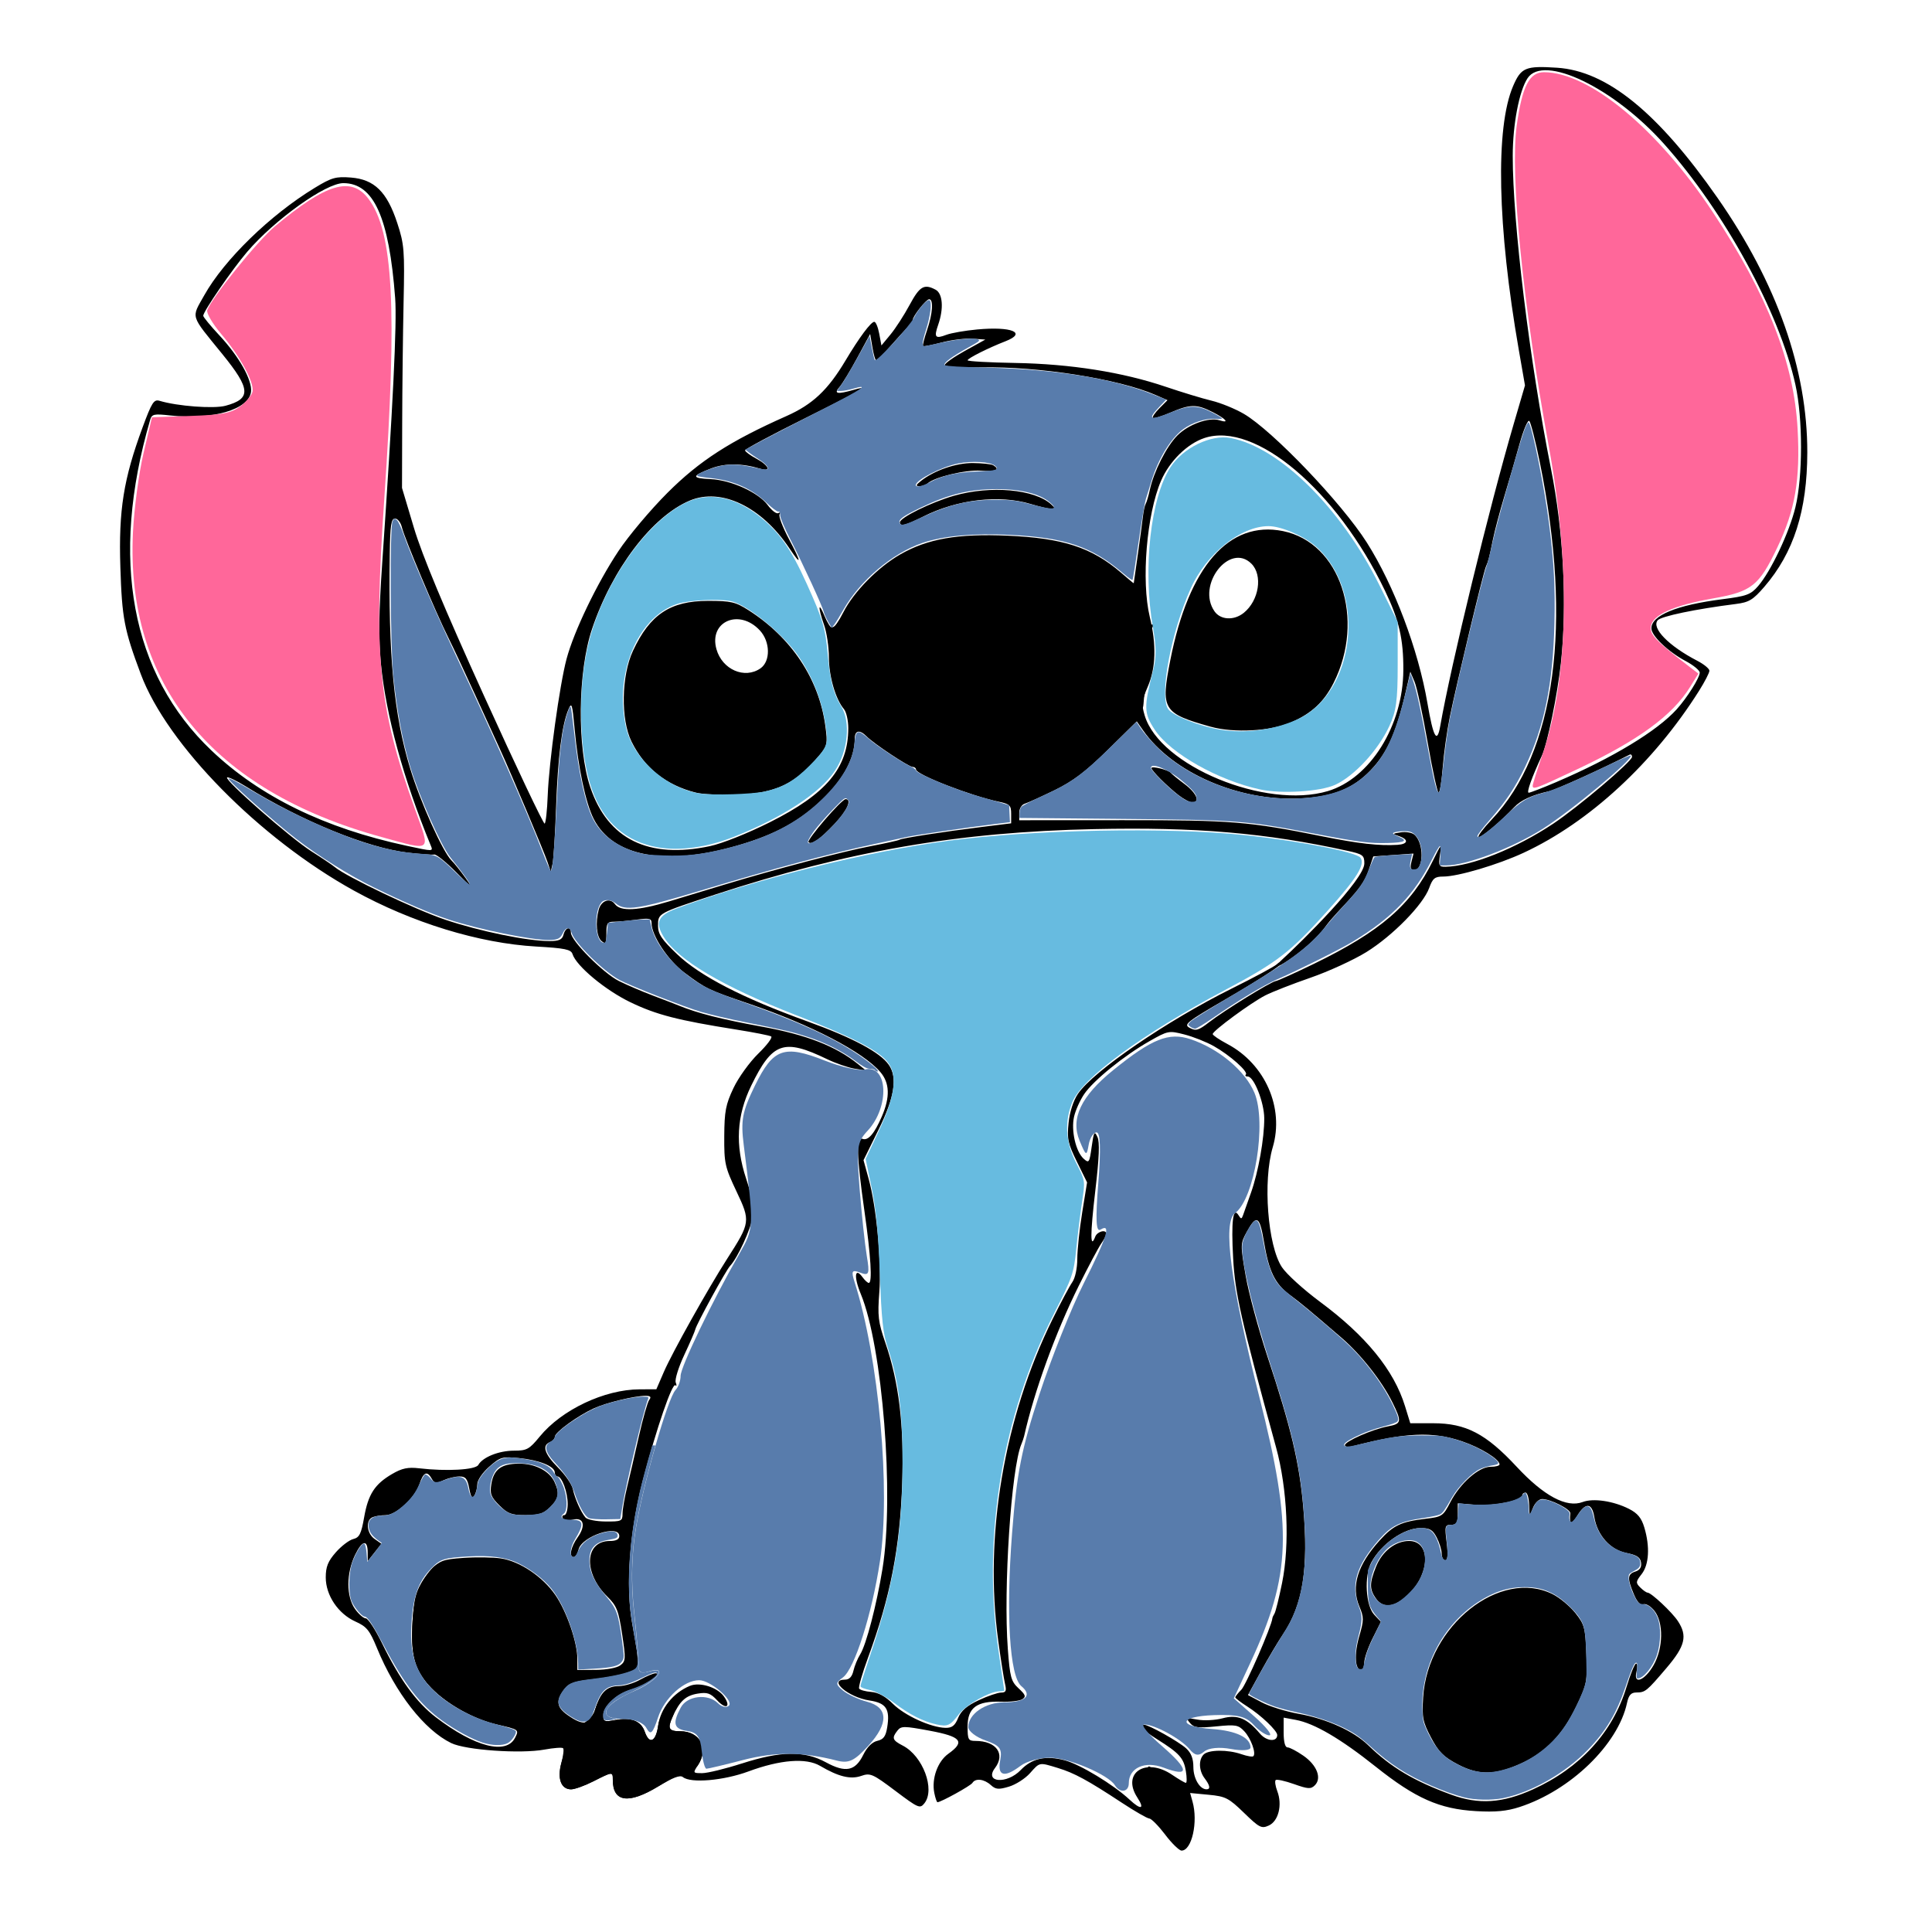 <?xml version="1.0" encoding="UTF-8" standalone="no"?>
<!-- Created with Inkscape (http://www.inkscape.org/) -->

<svg
   version="1.1"
   id="svg1"
   width="60mm"
   height="60mm"
   viewBox="0 0 226.772 226.772"
   sodipodi:docname="1stitch-sentado.svg"
   inkscape:version="1.3.2 (1:1.3.2+202311252150+091e20ef0f)"
   xmlns:inkscape="http://www.inkscape.org/namespaces/inkscape"
   xmlns:sodipodi="http://sodipodi.sourceforge.net/DTD/sodipodi-0.dtd"
   xmlns="http://www.w3.org/2000/svg"
   xmlns:svg="http://www.w3.org/2000/svg"
   xmlns:inkstitch="http://inkstitch.org/namespace">
  <defs
     id="defs1" />
  <sodipodi:namedview
     id="namedview1"
     pagecolor="#ffffff"
     bordercolor="#666666"
     borderopacity="1.0"
     inkscape:showpageshadow="2"
     inkscape:pageopacity="0.0"
     inkscape:pagecheckerboard="0"
     inkscape:deskcolor="#d1d1d1"
     inkscape:zoom="2.4285714"
     inkscape:cx="141.02941"
     inkscape:cy="116.52941"
     inkscape:window-width="1848"
     inkscape:window-height="1016"
     inkscape:window-x="72"
     inkscape:window-y="27"
     inkscape:window-maximized="1"
     inkscape:current-layer="g1"
     inkscape:document-units="mm" />
  <g
     inkscape:groupmode="layer"
     inkscape:label="Image"
     id="g1">
    <path
       d="m 60.476,202.847 c -1.227,-0.436 -0.192,-0.026 -1.261,-0.275 -3.747,-0.873 -7.615,-3.063 -9.294,-5.262 -1.307,-1.711 -1.672,-3.277 -1.52,-6.507 0.149,-3.158 0.389,-4.072 1.481,-5.658 1.336,-1.939 1.898,-2.144 5.866,-2.144 3.27,-1.2e-4 3.462,0.026 4.864,0.712 2.266,1.105 4.47,3.46 5.447,5.821 0.798,1.928 1.472,4.574 1.48,5.809 l 0.004,0.669 c 0,0 -0.974,1.002 -1.795,2.465 z"
       style="fill:#000000;fill-opacity:1;stroke-width:0.991;stroke-linejoin:bevel;stroke-miterlimit:0"
       id="path1-8" />
    <path
       d="m 81.716,207.554 c -0.327,-0.267 -2.742,1.09 -4.46,2.131 -3.487,2.115 -5.326,1.849 -5.326,-0.77 0,-0.98 -0.015,-0.979 -2.271,0.164 -1.027,0.521 -2.208,0.946 -2.624,0.946 -1.176,0 -1.642,-1.243 -1.151,-3.068 0.23,-0.853 0.917,-2.967 0.804,-3.08 m 0.155,0.215 c -0.242,-1.268 2.455,-1.597 3.004,-3.418 0.611,-2.026 0.949,-0.408 0.949,0.704 0,0.686 0.16,0.752 1.302,0.538 1.983,-0.372 3.134,0.066 3.586,1.365 0.536,1.539 1.309,1.17 1.571,-0.749 0.27,-1.982 2.531,-2.87 1.694,-1.028 -0.628,1.382 -0.462,1.707 0.87,1.707 2.357,0 3.407,1.994 2.1,3.988 -0.602,0.919 -3.308,0.405 -2.209,0.405"
       style="fill:#000000;stroke:none;stroke-width:0.394"
       id="path1-2" />
    <path
       d="m 134.989,73.312 c 0.537,2.501 0.37,5.207 -0.464,7.525 -0.397,1.102 -0.188,2.024 -0.466,2.432 -0.399,0.585 0.038,-0.008 -0.602,1.254 l -3.007,2.872 c -3.501,3.344 -4.982,4.411 -8.196,5.902 l -3.931,1.028 c -0.201,-0.107 -1.395,-0.477 -2.653,-0.823 -2.948,-0.811 -7.088,-2.43 -7.721,-3.02 -0.271,-0.253 -0.866,-0.651 -1.322,-0.885 -1.128,-0.58 -3.572,-2.231 -4.545,-3.071 -1.137,-0.981 -0.868,-1.281 -1.04,-1.746 m 0.309,0.653 c -1.366,-1.504 -1.746,-1.306 -2.461,-2.681 -1.02,-1.96 -1.212,-2.681 -1.477,-5.549 -0.124,-1.337 -0.299,-2.815 -0.389,-3.283 -0.136,-0.703 -0.108,-0.798 0.16,-0.547 0.575,0.539 0.82,0.338 2.021,-1.667 1.417,-2.364 4.096,-5.09 6.256,-6.364 2.832,-1.671 4.878,-2.168 9.492,-2.305 8.104,-0.241 12.16,0.769 16.256,4.048 1,0.801 1.85,1.425 1.888,1.387 0.038,-0.038 1.953,7.161 2.291,4.767"
       style="fill:#000000;fill-opacity:1;stroke-width:0.991;stroke-linejoin:bevel;stroke-miterlimit:0"
       id="path1" />
    <path
       style="fill:#000000;stroke-width:0.039;stroke-linejoin:bevel;stroke-miterlimit:0"
       d="m 104.659,209.47 c -2.437,-1.533 -2.892,-1.833 -2.882,-1.895 0.021,-0.131 0.547,-2.405 0.559,-2.416 0.006,-0.006 0.49,-0.169 1.075,-0.363 0.669,-0.222 1.083,-0.341 1.115,-0.323 0.028,0.016 0.795,0.619 1.704,1.338 l 1.652,1.309 0.237,1.668 0.237,1.668 -0.38,0.417 c -0.209,0.23 -0.39,0.417 -0.403,0.417 -0.013,-2e-5 -1.325,-0.819 -2.916,-1.821 z"
       id="path3" />
    <path
       style="fill:#000000;stroke-width:0.039;stroke-linejoin:bevel;stroke-miterlimit:0"
       d="m 110.192,209.555 -0.171,-1.106 0.625,-0.959 0.625,-0.959 1.405,-0.843 c 0.773,-0.463 1.438,-0.842 1.477,-0.842 0.164,1.4e-4 2.038,0.407 2.063,0.447 0.015,0.024 0.179,0.298 0.366,0.608 l 0.34,0.563 -1.126,0.929 -1.126,0.929 -1.933,1.048 c -1.063,0.577 -2.032,1.103 -2.153,1.169 l -0.22,0.121 z"
       id="path5" />
    <path
       style="fill:#000000;stroke-width:0.028;stroke-linejoin:bevel;stroke-miterlimit:0"
       d="m 136.989,214.681 -1.737,-1.777 -0.994,-1.986 -0.994,-1.986 0.788,-0.813 c 0.766,-0.789 0.79,-0.812 0.853,-0.781 0.144,0.071 4.196,2.818 4.302,2.916 0.009,0.009 0.204,0.94 0.432,2.068 l 0.415,2.053 -0.648,1.042 c -0.356,0.573 -0.655,1.042 -0.664,1.042 -0.009,-2e-4 -0.798,-0.8 -1.753,-1.778 z"
       id="path9" />
    <path
       style="fill:#000000;stroke-width:0.028;stroke-linejoin:bevel;stroke-miterlimit:0"
       d="m 144.847,210.973 c -1.88,-1.669 -3.435,-3.051 -3.455,-3.07 -0.031,-0.03 -0.013,-0.158 0.125,-0.893 0.089,-0.471 0.166,-0.862 0.172,-0.869 0.006,-0.006 0.739,-0.023 1.629,-0.036 l 1.618,-0.025 1.251,0.497 1.251,0.497 0.575,1.057 c 0.316,0.582 0.834,1.536 1.149,2.121 l 0.574,1.064 -0.109,0.544 c -0.06,0.299 -0.175,0.84 -0.256,1.201 l -0.146,0.656 -0.089,0.029 c -0.049,0.016 -0.265,0.081 -0.479,0.144 l -0.39,0.115 z"
       id="path10" />
    <path
       style="fill:#000000;stroke-width:0.028;stroke-linejoin:bevel;stroke-miterlimit:0"
       d="m 151.671,208.896 -1.801,-0.508 -1.033,-1.382 -1.033,-1.382 -0.082,-0.315 c -0.045,-0.173 -0.098,-0.368 -0.117,-0.434 l -0.034,-0.119 0.193,-0.056 0.193,-0.056 2.089,0.737 c 1.149,0.405 2.175,0.768 2.281,0.805 l 0.192,0.068 0.883,1.052 c 0.582,0.693 0.879,1.066 0.871,1.094 -0.007,0.023 -0.036,0.179 -0.064,0.347 -0.028,0.168 -0.055,0.308 -0.059,0.311 -0.09,0.063 -0.62,0.348 -0.643,0.346 -0.018,-0.001 -0.844,-0.231 -1.835,-0.51 z"
       id="path11" />
    <path
       style="fill:#000000;stroke:none;stroke-width:0.394"
       d="m 136.768,215.344 c -0.784,-1.029 -1.624,-1.881 -1.867,-1.893 -0.243,-0.012 -1.691,-0.844 -3.218,-1.849 -4.009,-2.639 -5.587,-3.496 -7.508,-4.081 -2.23,-0.679 -2.11,-0.701 -3.282,0.614 -0.559,0.627 -1.667,1.336 -2.463,1.574 -1.223,0.366 -1.553,0.337 -2.14,-0.194 -0.781,-0.707 -1.795,-0.821 -2.152,-0.242 -0.21,0.339 -3.695,2.264 -4.1,2.264 -0.085,0 -0.253,-0.491 -0.373,-1.091 -0.335,-1.676 0.391,-3.699 1.651,-4.596 2,-1.424 1.525,-2.011 -2.19,-2.704 -3.026,-0.564 -3.353,-0.565 -3.786,-0.015 -0.689,0.876 -0.598,1.13 0.633,1.767 2.356,1.218 3.821,5.136 2.531,6.766 -0.519,0.656 -0.705,0.576 -3.41,-1.459 -2.661,-2.003 -2.941,-2.126 -4.005,-1.755 -1.257,0.438 -2.669,0.093 -4.829,-1.179 -1.636,-0.964 -4.674,-0.729 -8.406,0.652 -2.92,1.08 -6.783,1.413 -7.7,0.663 -0.327,-0.267 -1.18,0.056 -2.898,1.098 -3.487,2.115 -5.326,1.849 -5.326,-0.77 0,-0.98 -0.015,-0.979 -2.271,0.164 -1.027,0.521 -2.208,0.946 -2.624,0.946 -1.176,0 -1.642,-1.243 -1.151,-3.068 0.23,-0.853 0.325,-1.643 0.212,-1.756 -0.113,-0.113 -1.104,-0.04 -2.202,0.162 -2.781,0.512 -9.228,0.061 -10.928,-0.764 -3.155,-1.532 -6.545,-5.87 -8.721,-11.162 -0.858,-2.085 -1.206,-2.515 -2.518,-3.102 -2.029,-0.908 -3.49,-3.078 -3.49,-5.18 0,-1.253 0.257,-1.895 1.178,-2.944 0.648,-0.738 1.569,-1.44 2.047,-1.56 0.726,-0.182 0.937,-0.604 1.28,-2.552 0.477,-2.713 1.24,-3.893 3.291,-5.089 1.158,-0.676 1.848,-0.82 3.182,-0.664 3.211,0.376 6.604,0.182 6.928,-0.395 0.512,-0.912 2.415,-1.675 4.176,-1.675 1.521,0 1.803,-0.154 3.033,-1.655 2.591,-3.161 7.606,-5.531 11.735,-5.545 l 1.954,-0.006 0.882,-2.039 c 0.979,-2.263 5.174,-9.76 7.43,-13.28 2.733,-4.264 2.752,-4.403 1.089,-7.917 -1.354,-2.861 -1.448,-3.285 -1.43,-6.469 0.017,-2.922 0.17,-3.726 1.08,-5.648 0.583,-1.232 1.895,-3.053 2.914,-4.046 1.02,-0.993 1.701,-1.9 1.514,-2.016 -0.187,-0.115 -2.019,-0.476 -4.071,-0.802 -6.885,-1.093 -9.393,-1.739 -12.438,-3.204 -2.956,-1.422 -6.364,-4.255 -6.811,-5.662 -0.173,-0.544 -0.882,-0.692 -4.27,-0.886 -6.708,-0.384 -14.566,-2.796 -21.391,-6.565 C 30.464,98.414 19.625,87.407 16.528,79.129 14.573,73.904 14.318,72.568 14.127,66.546 c -0.212,-6.668 0.371,-10.323 2.613,-16.394 1.083,-2.931 1.324,-3.306 1.996,-3.104 2.095,0.631 6.357,0.95 7.735,0.579 3.039,-0.818 2.969,-1.952 -0.374,-6.066 -3.822,-4.704 -3.656,-4.163 -2.122,-6.9 2.344,-4.183 7.736,-9.427 12.964,-12.609 1.993,-1.213 2.475,-1.351 4.247,-1.213 2.751,0.213 4.243,1.676 5.443,5.337 0.822,2.507 0.876,3.186 0.743,9.328 -0.079,3.644 -0.153,10.032 -0.164,14.196 l -0.021,7.571 1.397,4.678 c 0.962,3.219 3.535,9.387 8.251,19.776 3.769,8.304 6.962,15.031 7.095,14.948 0.133,-0.082 0.295,-1.571 0.36,-3.309 0.147,-3.92 1.399,-12.99 2.213,-16.03 0.87,-3.249 3.57,-8.86 6.083,-12.644 1.189,-1.791 3.786,-4.876 5.77,-6.857 3.757,-3.75 7.333,-6.056 13.952,-8.996 3.074,-1.365 4.868,-3.052 6.935,-6.52 1.606,-2.694 2.981,-4.543 3.38,-4.543 0.174,0 0.434,0.624 0.577,1.387 l 0.26,1.387 1.069,-1.292 c 0.588,-0.711 1.596,-2.272 2.24,-3.469 1.181,-2.195 1.705,-2.502 3.044,-1.785 0.845,0.452 0.976,2.202 0.31,4.114 -0.517,1.483 -0.354,1.684 0.961,1.184 0.562,-0.214 2.187,-0.497 3.61,-0.629 4.063,-0.378 5.896,0.384 3.328,1.383 -2.037,0.792 -4.448,2.005 -4.446,2.236 0.002,0.119 2.514,0.26 5.584,0.313 6.5,0.112 12.629,1.083 17.695,2.803 1.874,0.636 4.284,1.368 5.356,1.625 1.072,0.258 2.775,0.953 3.786,1.544 3.39,1.986 11.499,10.471 14.442,15.113 3.2,5.047 6.038,12.573 7.112,18.861 0.683,4 1.128,4.798 1.497,2.689 1.258,-7.183 5.734,-25.591 8.633,-35.498 l 1.317,-4.501 -0.729,-4.188 c -2.515,-14.45 -2.764,-26.072 -0.663,-30.955 0.934,-2.17 1.455,-2.388 5.156,-2.147 5.849,0.38 11.84,5.242 18.854,15.302 6.953,9.973 10.536,20.142 10.519,29.855 -0.012,6.84 -1.594,11.779 -5.056,15.784 -1.318,1.525 -1.789,1.809 -3.323,2.002 -4.727,0.597 -8.792,1.445 -9.182,1.914 -0.759,0.915 1.297,3.017 4.65,4.754 0.781,0.405 1.42,0.93 1.42,1.168 0,0.238 -0.547,1.299 -1.215,2.358 -5.331,8.454 -12.883,15.427 -20.578,19.003 -3.037,1.411 -7.722,2.798 -9.45,2.798 -0.986,0 -1.235,0.202 -1.644,1.333 -0.711,1.967 -4.286,5.617 -7.374,7.53 -1.489,0.922 -4.439,2.276 -6.556,3.008 -2.117,0.732 -4.506,1.667 -5.31,2.077 -1.676,0.855 -6.173,4.163 -6.173,4.54 0,0.139 0.772,0.662 1.717,1.163 4.439,2.355 6.701,7.504 5.329,12.126 -1.175,3.957 -0.594,11.548 1.077,14.073 0.537,0.811 2.549,2.639 4.471,4.063 5.395,3.995 8.677,8.022 9.978,12.246 l 0.619,2.009 h 2.695 c 3.832,0 6.192,1.23 9.791,5.105 3.182,3.425 5.859,4.858 7.741,4.143 1.247,-0.474 3.611,-0.125 5.443,0.803 1.009,0.511 1.465,1.063 1.798,2.175 0.679,2.266 0.558,4.376 -0.314,5.485 -0.693,0.881 -0.708,1.02 -0.162,1.565 0.329,0.329 0.714,0.601 0.855,0.604 0.441,0.01 2.866,2.285 3.563,3.341 1.145,1.736 0.859,2.925 -1.319,5.485 -2.359,2.772 -2.504,2.891 -3.566,2.898 -0.618,0.004 -0.888,0.311 -1.088,1.236 -1.053,4.872 -6.628,10.267 -12.615,12.208 -1.51,0.489 -2.823,0.613 -5.111,0.48 -4.282,-0.248 -7.097,-1.496 -11.767,-5.215 -4.135,-3.293 -7.205,-5.091 -9.388,-5.496 l -1.42,-0.263 v 1.746 c 0,1.102 0.167,1.746 0.453,1.746 0.249,0 1.086,0.438 1.859,0.974 1.592,1.103 2.19,2.636 1.355,3.471 -0.47,0.47 -0.797,0.451 -2.464,-0.141 -1.057,-0.375 -2.021,-0.584 -2.141,-0.464 -0.12,0.12 -0.032,0.709 0.195,1.308 0.608,1.6 0.136,3.506 -0.996,4.022 -0.859,0.392 -1.111,0.263 -2.913,-1.486 -1.8,-1.747 -2.164,-1.933 -4.15,-2.122 l -2.177,-0.207 0.284,1.014 c 0.669,2.385 -0.085,5.746 -1.288,5.746 -0.274,0 -1.14,-0.842 -1.923,-1.871 z m -3.267,-4.35 c -1.89,-2.885 0.986,-4.773 4.077,-2.675 0.767,0.521 1.495,0.946 1.617,0.946 0.122,0 0.121,-0.62 -0.002,-1.377 -0.249,-1.535 -0.762,-2.104 -3.377,-3.743 -1.646,-1.032 -2.238,-1.694 -1.512,-1.694 0.537,0 4.063,1.979 4.918,2.761 0.594,0.543 0.852,1.209 0.852,2.2 0,1.338 0.752,2.611 1.541,2.611 0.496,0 0.418,-0.449 -0.228,-1.303 -0.673,-0.89 -0.72,-2.168 -0.102,-2.786 0.57,-0.57 2.838,-0.587 4.43,-0.032 0.666,0.232 1.296,0.338 1.4,0.234 0.348,-0.348 -0.284,-2.088 -1.062,-2.924 -0.7,-0.751 -1.008,-0.805 -3.303,-0.574 -2.143,0.215 -2.615,0.153 -3.077,-0.404 -0.506,-0.611 -0.444,-0.639 0.869,-0.394 0.778,0.146 2.112,0.077 2.965,-0.153 1.736,-0.468 2.853,-0.008 4.386,1.803 0.767,0.907 2.024,1.006 2.024,0.16 0,-0.51 -1.898,-2.318 -3.502,-3.336 -0.781,-0.496 -1.42,-0.984 -1.42,-1.086 0,-0.102 0.319,-0.504 0.709,-0.894 0.553,-0.553 3.574,-7.502 3.641,-8.376 0.008,-0.104 0.121,-0.36 0.252,-0.568 0.131,-0.208 0.53,-1.823 0.889,-3.589 0.917,-4.522 0.629,-11.044 -0.704,-15.907 -4.165,-15.198 -4.807,-18.025 -5.04,-22.204 -0.241,-4.339 -0.021,-6.107 0.631,-5.052 0.293,0.475 0.364,0.473 0.534,-0.011 0.108,-0.306 0.528,-1.494 0.934,-2.639 0.865,-2.445 1.564,-6.376 1.552,-8.738 -0.009,-1.849 -1.209,-4.89 -1.929,-4.89 -0.253,0 -0.356,-0.104 -0.23,-0.231 0.324,-0.324 -1.883,-2.281 -3.768,-3.34 -0.87,-0.489 -2.422,-1.104 -3.449,-1.367 -1.82,-0.466 -1.925,-0.446 -4.097,0.789 -2.986,1.698 -6.569,4.603 -7.66,6.209 -0.488,0.719 -1.024,1.912 -1.19,2.651 -0.366,1.622 0.197,4.096 1.121,4.933 0.626,0.566 0.683,0.482 0.946,-1.398 0.247,-1.767 0.326,-1.902 0.674,-1.154 0.284,0.609 0.212,2.394 -0.256,6.377 -0.598,5.093 -0.597,6.888 0.003,5.324 0.238,-0.62 1.293,-0.887 1.293,-0.328 0,0.162 -0.269,0.679 -0.598,1.148 -0.329,0.47 -1.508,2.687 -2.621,4.928 -2.743,5.524 -5.227,12.357 -6.424,17.669 -0.047,0.208 -0.193,0.634 -0.325,0.946 -1.187,2.815 -2.121,16.93 -1.589,24.023 0.25,3.34 0.38,3.815 1.266,4.636 0.822,0.761 0.894,0.975 0.434,1.274 -0.304,0.197 -1.434,0.329 -2.51,0.292 -2.833,-0.097 -3.911,0.705 -3.911,2.908 0,1.547 0.081,1.695 0.929,1.695 2.435,0 3.537,1.53 2.289,3.179 -1.306,1.725 1.395,1.933 3.024,0.233 1.313,-1.37 2.924,-1.727 5.15,-1.141 1.8,0.474 5.733,2.858 7.614,4.615 1.345,1.256 1.819,1.135 0.921,-0.236 z m 46.428,-0.959 c 5.549,-2.521 9.371,-6.702 10.984,-12.018 0.459,-1.514 0.966,-2.754 1.126,-2.755 0.16,-0.002 0.18,0.439 0.044,0.98 -0.392,1.562 0.987,1.016 2.014,-0.798 1.135,-2.004 1.18,-4.987 0.097,-6.364 -0.435,-0.553 -1.004,-0.891 -1.306,-0.775 -0.354,0.136 -0.734,-0.27 -1.122,-1.199 -0.776,-1.858 -0.741,-2.348 0.192,-2.644 0.526,-0.167 0.741,-0.51 0.662,-1.056 -0.089,-0.618 -0.496,-0.883 -1.723,-1.125 -1.891,-0.372 -3.415,-2.079 -3.761,-4.212 -0.277,-1.704 -1.029,-1.753 -2.019,-0.13 -0.667,1.095 -0.943,0.988 -0.797,-0.308 0.053,-0.471 -2.324,-1.679 -3.302,-1.679 -0.38,0 -0.85,0.451 -1.083,1.041 -0.411,1.04 -0.411,1.039 -0.452,-0.379 -0.022,-0.781 -0.211,-1.42 -0.419,-1.42 -0.208,0 -0.379,0.148 -0.379,0.329 0,0.603 -3.366,1.282 -5.483,1.107 l -2.089,-0.173 v 1.261 c 0,1.024 -0.148,1.261 -0.784,1.261 -0.73,0 -0.766,0.145 -0.524,2.082 0.179,1.435 0.129,2.082 -0.162,2.082 -0.232,0 -0.422,-0.349 -0.422,-0.776 0,-0.427 -0.26,-1.279 -0.578,-1.893 -0.472,-0.914 -0.818,-1.117 -1.9,-1.117 -1.951,0 -4.624,1.867 -5.783,4.04 -0.852,1.597 -0.662,5.051 0.338,6.124 l 0.784,0.842 -0.974,1.954 c -0.535,1.075 -0.974,2.346 -0.974,2.826 0,0.48 -0.167,0.872 -0.371,0.872 -0.721,0 -0.826,-1.865 -0.223,-3.941 0.558,-1.919 0.559,-2.224 0.012,-3.528 -0.985,-2.348 -0.209,-4.863 2.387,-7.736 1.598,-1.769 2.521,-2.206 5.358,-2.537 1.968,-0.23 2.089,-0.31 2.933,-1.943 1.158,-2.24 3.344,-4.164 4.73,-4.164 0.59,0 1.063,-0.128 1.052,-0.284 -0.046,-0.631 -2.251,-1.98 -4.443,-2.718 -3.473,-1.17 -6.575,-1.026 -12.855,0.599 -0.468,0.121 -0.852,0.062 -0.852,-0.131 0,-0.452 3.244,-1.872 5.048,-2.21 1.611,-0.302 1.654,-0.536 0.521,-2.826 -1.232,-2.489 -3.703,-5.626 -5.965,-7.571 -3.795,-3.265 -4.723,-4.034 -6.1,-5.061 -1.728,-1.289 -2.435,-2.755 -3.011,-6.239 -0.498,-3.017 -0.872,-3.218 -2.033,-1.09 -0.732,1.343 -0.735,1.467 -0.111,5.085 0.352,2.04 1.515,6.349 2.584,9.576 2.744,8.285 3.718,12.389 4.177,17.603 0.632,7.181 -0.041,11.445 -2.349,14.883 -0.603,0.898 -1.781,2.88 -2.617,4.405 l -1.521,2.772 1.619,0.859 c 0.891,0.473 2.842,1.078 4.336,1.344 3.258,0.581 6.442,2.019 8.148,3.679 2.679,2.607 5.362,4.204 9.767,5.816 3.219,1.178 6.009,0.997 9.57,-0.621 z m -8.799,-2.926 c -1.693,-0.89 -2.267,-1.464 -3.159,-3.157 -0.972,-1.845 -1.073,-2.356 -0.927,-4.723 0.516,-8.402 9.06,-15.197 15.217,-12.102 0.819,0.412 2.012,1.403 2.65,2.203 1.066,1.336 1.171,1.729 1.293,4.835 0.126,3.21 0.066,3.519 -1.179,6.117 -1.575,3.286 -3.537,5.347 -6.318,6.637 -3.134,1.454 -5.079,1.502 -7.576,0.19 z m -9.645,-19.506 c -0.746,-1.065 -0.741,-1.792 0.022,-3.699 0.727,-1.816 2.283,-3.031 3.882,-3.031 2.497,0 2.524,3.672 0.045,6.151 -1.651,1.651 -3.054,1.857 -3.949,0.579 z m -74.41,19.391 c 4.605,-1.48 7.332,-1.519 9.862,-0.142 2.322,1.264 3.451,1.035 4.397,-0.889 0.442,-0.898 1.037,-1.489 1.637,-1.626 0.728,-0.166 0.993,-0.522 1.163,-1.568 0.353,-2.173 -0.11,-2.878 -2.088,-3.174 -2.469,-0.37 -4.899,-2.444 -2.864,-2.444 0.507,0 0.828,-0.337 0.991,-1.041 0.133,-0.573 0.488,-1.436 0.79,-1.918 0.715,-1.144 1.934,-5.824 2.623,-10.066 1.39,-8.567 0.006,-26.077 -2.548,-32.241 -0.843,-2.033 -0.714,-3.226 0.212,-1.96 0.266,0.364 0.593,0.662 0.726,0.662 0.435,0 0.244,-3.12 -0.521,-8.507 -0.915,-6.445 -0.974,-8.695 -0.219,-8.405 0.659,0.253 1.392,-0.596 2.272,-2.631 0.981,-2.271 0.925,-3.927 -0.176,-5.208 -2.038,-2.369 -8.095,-5.523 -15.374,-8.004 -4.873,-1.661 -5.051,-1.746 -7.602,-3.646 -1.934,-1.44 -3.881,-4.373 -3.881,-5.848 0,-0.534 -0.272,-0.595 -1.756,-0.391 -0.966,0.132 -2.158,0.241 -2.65,0.241 -0.775,0 -0.894,0.183 -0.894,1.371 0,1.176 -0.081,1.304 -0.568,0.9 -0.579,-0.48 -0.735,-2.179 -0.336,-3.665 0.296,-1.104 1.331,-1.463 1.915,-0.664 0.645,0.882 2.714,0.774 6.371,-0.333 1.666,-0.504 4.562,-1.382 6.436,-1.95 5.964,-1.808 13.966,-3.915 17.195,-4.527 1.719,-0.326 3.241,-0.664 3.382,-0.751 0.312,-0.193 5.08,-0.933 9.709,-1.508 l 3.407,-0.423 v -1.117 c 0,-0.989 -0.165,-1.151 -1.446,-1.417 -3.269,-0.679 -9.722,-3.188 -9.722,-3.779 0,-0.169 -0.18,-0.308 -0.399,-0.308 -0.451,0 -4.512,-2.694 -5.401,-3.583 -0.835,-0.835 -1.392,-0.716 -1.392,0.298 0,2.171 -1.271,4.622 -3.569,6.882 -2.772,2.725 -5.681,4.332 -10.221,5.642 -8.459,2.443 -14.587,1.301 -16.853,-3.14 -0.929,-1.822 -1.819,-6.009 -2.229,-10.488 -0.278,-3.042 -0.351,-3.269 -0.746,-2.324 -0.758,1.81 -1.23,5.574 -1.436,11.447 -0.109,3.123 -0.295,6.104 -0.412,6.625 l -0.213,0.946 -0.38,-1.136 c -0.399,-1.193 -4.385,-10.653 -5.583,-13.25 -0.384,-0.833 -1.668,-3.644 -2.854,-6.246 -1.185,-2.603 -2.633,-5.69 -3.217,-6.86 -1.482,-2.971 -5.139,-11.664 -5.435,-12.92 -0.135,-0.573 -0.497,-1.041 -0.806,-1.041 -0.457,0 -0.572,0.756 -0.623,4.07 -0.183,11.978 0.478,18.944 2.397,25.269 1.189,3.919 3.832,9.796 4.851,10.789 0.321,0.312 1.068,1.249 1.66,2.082 0.918,1.291 0.758,1.192 -1.085,-0.67 -1.189,-1.201 -2.357,-2.148 -2.595,-2.104 -0.239,0.044 -1.616,-0.055 -3.061,-0.22 -4.746,-0.542 -12.483,-3.697 -19.064,-7.776 -1.104,-0.684 -2.093,-1.157 -2.198,-1.052 -0.314,0.314 7.429,7.098 9.883,8.658 1.249,0.794 2.486,1.627 2.748,1.849 1.324,1.123 9.468,5.008 12.962,6.183 4.062,1.366 9.639,2.51 12.244,2.512 1.137,7.9e-4 1.498,-0.164 1.653,-0.756 0.226,-0.865 0.867,-1.028 0.867,-0.22 0,0.927 3.826,4.771 5.644,5.67 0.956,0.473 2.76,1.245 4.01,1.716 1.249,0.471 2.612,0.997 3.029,1.168 2.147,0.883 5.046,1.618 9.74,2.469 5.217,0.946 8.677,2.292 11.27,4.386 l 0.946,0.764 -1.362,-0.223 c -0.749,-0.123 -2.199,-0.627 -3.222,-1.12 -5.075,-2.448 -6.401,-1.984 -8.887,3.111 -1.721,3.528 -1.91,6.977 -0.598,10.93 0.713,2.15 0.925,3.398 0.761,4.483 -0.22,1.456 -1.765,4.814 -2.643,5.746 -0.492,0.522 -3.973,6.882 -4.093,7.478 -0.044,0.216 -0.629,1.567 -1.3,3.002 -0.671,1.435 -1.117,2.878 -0.991,3.206 0.126,0.329 0.111,0.48 -0.033,0.336 -0.366,-0.366 -2.214,5.009 -3.807,11.074 -1.577,6.007 -2.062,12.403 -1.277,16.846 0.969,5.482 0.989,5.255 -0.525,5.803 -0.743,0.269 -2.565,0.618 -4.048,0.777 -2.218,0.237 -2.823,0.452 -3.404,1.208 -0.993,1.291 -0.895,2.071 0.372,2.973 1.905,1.357 2.707,1.205 3.256,-0.616 0.611,-2.026 1.358,-2.763 2.803,-2.763 0.633,0 1.758,-0.341 2.499,-0.757 0.741,-0.416 1.556,-0.751 1.81,-0.745 0.86,0.023 -1.304,1.489 -2.788,1.889 -1.729,0.466 -3.375,1.967 -3.375,3.079 0,0.686 0.16,0.752 1.302,0.538 1.983,-0.372 3.134,0.066 3.586,1.365 0.536,1.539 1.309,1.17 1.571,-0.749 0.27,-1.982 1.744,-3.822 3.722,-4.645 1.162,-0.483 3.239,0.166 3.998,1.251 0.863,1.231 0.247,1.578 -0.798,0.45 -0.783,-0.845 -1.156,-0.975 -2.278,-0.793 -1.42,0.23 -2.113,0.867 -2.95,2.709 -0.628,1.382 -0.462,1.707 0.87,1.707 2.357,0 3.407,1.994 2.1,3.988 -0.602,0.919 -0.595,0.933 0.505,0.933 0.614,0 2.706,-0.511 4.65,-1.136 z M 94.903,98.853 c -0.254,-0.254 3.88,-5.051 4.354,-5.051 0.777,0 0.173,1.354 -1.298,2.906 -1.721,1.817 -2.699,2.503 -3.057,2.145 z M 60.463,203.965 c 0.47,-0.942 0.46,-0.949 -2.135,-1.548 -2.707,-0.625 -5.859,-2.375 -7.649,-4.247 -1.744,-1.824 -2.364,-3.581 -2.314,-6.562 0.06,-3.608 0.647,-5.6 2.127,-7.215 1.136,-1.239 1.43,-1.354 3.917,-1.532 1.479,-0.106 3.454,-0.078 4.389,0.063 2.215,0.332 4.908,2.143 6.39,4.296 1.332,1.936 2.581,5.567 2.581,7.505 v 1.291 l 2.177,-0.012 c 1.245,-0.007 2.471,-0.235 2.864,-0.533 0.638,-0.483 0.653,-0.749 0.209,-3.679 -0.42,-2.77 -0.633,-3.31 -1.739,-4.392 -2.837,-2.777 -2.664,-6.526 0.302,-6.526 0.733,0 1.109,-0.192 1.109,-0.568 0,-1.439 -4.384,-0.008 -4.777,1.559 -0.124,0.496 -0.378,0.901 -0.564,0.901 -0.593,0 -0.363,-1.172 0.455,-2.321 0.99,-1.39 0.707,-2.395 -0.584,-2.071 -0.506,0.127 -1.025,0.06 -1.155,-0.149 -0.129,-0.209 -0.054,-0.38 0.166,-0.38 0.22,0 0.401,-0.588 0.401,-1.307 0,-1.404 -0.677,-3.236 -1.196,-3.236 -0.175,0 -0.319,-0.213 -0.321,-0.473 -0.004,-0.717 -1.834,-1.452 -4.19,-1.684 -1.975,-0.194 -2.2,-0.129 -3.502,1.014 -0.783,0.687 -1.394,1.577 -1.397,2.034 -0.003,0.447 -0.16,1.056 -0.349,1.354 -0.254,0.401 -0.411,0.179 -0.604,-0.852 -0.213,-1.134 -0.426,-1.393 -1.148,-1.393 -0.488,0 -1.337,0.205 -1.887,0.456 -0.851,0.388 -1.055,0.359 -1.362,-0.189 -0.547,-0.977 -0.977,-0.782 -1.453,0.661 -0.528,1.599 -2.738,3.615 -3.963,3.615 -0.496,0 -1.172,0.103 -1.501,0.23 -0.863,0.331 -0.737,1.902 0.206,2.562 l 0.805,0.564 -0.805,1.023 -0.805,1.023 v -0.975 c 0,-1.606 -0.638,-1.505 -1.48,0.234 -1.045,2.159 -1.049,4.893 -0.009,6.353 0.431,0.605 1,1.099 1.264,1.099 0.265,0 1.12,1.31 1.901,2.91 2.077,4.256 4.044,6.962 6.332,8.707 4.564,3.481 8.273,4.435 9.292,2.39 z m -1.855,-27.274 c -0.984,-0.984 -1.121,-1.351 -0.935,-2.501 0.279,-1.721 1.162,-2.376 3.223,-2.391 1.903,-0.014 3.601,0.858 4.19,2.15 0.612,1.344 0.508,1.939 -0.518,2.965 -0.745,0.745 -1.314,0.929 -2.868,0.929 -1.656,0 -2.107,-0.168 -3.092,-1.153 z M 112.46,201.646 c 0.351,-0.847 1.036,-1.438 2.412,-2.078 1.057,-0.492 2.24,-0.896 2.628,-0.899 0.577,-0.003 0.662,-0.194 0.462,-1.045 -0.135,-0.573 -0.49,-2.83 -0.789,-5.016 -1.683,-12.297 0.671,-26.23 6.387,-37.8 0.944,-1.911 1.98,-3.851 2.302,-4.31 0.339,-0.484 0.586,-1.637 0.587,-2.739 8e-4,-1.047 0.26,-3.494 0.575,-5.439 l 0.573,-3.536 -1.196,-2.429 c -1.05,-2.133 -1.169,-2.687 -0.977,-4.546 0.133,-1.291 0.56,-2.622 1.094,-3.41 1.811,-2.675 10.458,-8.593 18.089,-12.38 2.597,-1.289 4.951,-2.556 5.232,-2.816 0.281,-0.26 0.627,-0.467 0.768,-0.46 0.606,0.032 -1.984,1.78 -6.706,4.526 -4.669,2.714 -5.005,2.983 -4.245,3.389 0.706,0.378 1.028,0.284 2.231,-0.649 1.792,-1.39 7.269,-4.774 7.87,-4.862 0.251,-0.037 2.249,-0.938 4.44,-2.003 7.856,-3.818 11.451,-6.929 13.986,-12.108 0.998,-2.039 1.032,-2.067 0.835,-0.705 -0.187,1.29 -0.126,1.418 0.663,1.406 3.028,-0.047 8.284,-2.152 12.647,-5.066 2.936,-1.96 9.232,-7.302 9.232,-7.832 0,-0.221 -0.128,-0.336 -0.284,-0.256 -3.182,1.63 -8.674,4.122 -9.465,4.295 -1.96,0.428 -3.312,1.046 -4.069,1.861 -1.516,1.632 -4,3.706 -4.199,3.507 -0.112,-0.112 0.58,-1.031 1.54,-2.041 7.493,-7.889 9.523,-22.96 5.652,-41.952 -0.508,-2.492 -1.062,-4.669 -1.231,-4.838 -0.169,-0.169 -0.676,1.018 -1.127,2.638 -0.451,1.62 -1.256,4.394 -1.789,6.163 -0.533,1.77 -1.143,4.07 -1.355,5.111 -0.452,2.22 -0.515,2.466 -0.834,3.218 -0.32,0.754 -3.444,13.772 -4.218,17.575 -0.336,1.65 -0.713,4.333 -0.839,5.962 -0.126,1.629 -0.344,2.962 -0.486,2.962 -0.141,0 -0.722,-2.664 -1.289,-5.921 -0.568,-3.256 -1.257,-6.451 -1.532,-7.098 l -0.499,-1.177 -0.252,1.136 c -1.292,5.819 -2.33,8.27 -4.424,10.449 -2.083,2.168 -4.427,3.097 -8.291,3.286 -7.155,0.351 -14.919,-3.018 -18.395,-7.983 l -0.744,-1.062 -3.396,3.346 c -2.575,2.537 -4.083,3.68 -6.236,4.727 -1.562,0.759 -3.137,1.473 -3.502,1.585 -0.38,0.117 -0.662,0.575 -0.662,1.074 v 0.871 l 12.209,-0.007 c 12.728,-0.007 14.716,0.154 23.376,1.899 4.234,0.853 6.668,1.129 8.802,0.997 1.259,-0.078 1.36,-0.626 0.189,-1.02 -0.815,-0.275 -0.806,-0.294 0.212,-0.45 0.585,-0.09 1.298,0.031 1.585,0.269 1.153,0.957 1.129,4.165 -0.031,4.165 -0.401,0 -0.484,-0.263 -0.306,-0.969 l 0.243,-0.969 -2.361,0.168 -2.361,0.168 -0.626,1.848 c -0.751,2.219 -3.469,4.29 -5.034,6.448 -2.073,2.858 -7.629,6.181 -5.118,3.885 2.49,-2.276 9.728,-9.459 9.728,-11.364 0,-0.952 -0.176,-1.082 -1.987,-1.479 -9.617,-2.105 -17.734,-2.8 -29.719,-2.546 -15.961,0.338 -28.898,2.576 -44.574,7.708 -6.673,2.185 -6.625,2.158 -6.625,3.636 0,0.981 0.42,1.607 2.242,3.34 2.702,2.571 7.688,5.142 15.305,7.89 5.297,1.911 8.511,3.625 9.531,5.081 1.052,1.502 0.69,3.805 -1.2,7.639 l -1.757,3.563 0.601,2.189 c 0.924,3.366 1.526,9.75 1.253,13.299 -0.215,2.801 -0.131,3.515 0.703,5.93 1.596,4.623 2.216,9.762 1.985,16.453 -0.263,7.625 -1.397,13.422 -4.022,20.549 -0.67,1.819 -1.135,3.441 -1.033,3.605 0.101,0.164 0.742,0.341 1.424,0.393 0.828,0.063 1.674,0.529 2.548,1.403 1.368,1.368 4.459,2.779 6.162,2.812 0.767,0.015 1.108,-0.252 1.485,-1.164 z M 138.328,93.33 c -1.335,-1.04 -3.174,-2.882 -3.174,-3.178 0,-0.277 2.011,0.219 2.268,0.559 0.106,0.141 0.832,0.732 1.613,1.314 1.419,1.057 1.878,2.155 0.903,2.155 -0.284,0 -1.008,-0.383 -1.609,-0.851 z M 73.069,177.686 c 0,-0.504 0.241,-1.909 0.536,-3.123 0.295,-1.214 0.919,-3.911 1.387,-5.993 0.468,-2.082 1.015,-3.999 1.214,-4.259 0.263,-0.343 0.147,-0.473 -0.422,-0.473 -1.308,0 -4.634,0.805 -6.083,1.472 -1.907,0.878 -4.551,2.796 -4.568,3.314 -0.008,0.238 -0.27,0.531 -0.582,0.651 -0.963,0.37 -0.635,1.399 0.952,2.986 0.836,0.836 1.616,1.966 1.733,2.511 0.244,1.133 0.924,2.67 1.48,3.343 0.208,0.252 1.273,0.465 2.366,0.473 1.854,0.013 1.987,-0.047 1.987,-0.901 z M 50.542,99.197 C 47.352,91.446 45.305,83.97 44.712,77.903 44.42,74.909 44.459,71.965 44.87,65.978 46.122,47.727 46.602,37.904 46.383,34.995 45.67,25.504 43.863,21.496 40.298,21.496 c -2.064,0 -8.051,4.279 -11.289,8.069 -1.773,2.076 -5.154,6.994 -5.154,7.499 0,0.15 0.848,1.18 1.884,2.289 2.321,2.484 3.885,5.272 3.725,6.638 -0.243,2.074 -4.517,3.328 -9.465,2.777 -1.951,-0.217 -2.174,-0.167 -2.379,0.535 -4.758,16.292 -2.248,29.814 7.202,38.79 5.697,5.412 13.282,9.117 22.883,11.177 3.219,0.691 3.152,0.693 2.837,-0.074 z m 32.785,0.12 c 1.438,-0.305 4.421,-1.494 7.033,-2.803 6.663,-3.34 9.208,-6.395 9.208,-11.054 0,-0.896 -0.229,-1.899 -0.509,-2.227 -0.975,-1.145 -1.762,-3.846 -1.762,-6.047 0,-1.219 -0.256,-2.94 -0.568,-3.826 -0.742,-2.103 -0.698,-2.868 0.06,-1.041 0.324,0.781 0.738,1.42 0.921,1.42 0.182,0 0.759,-0.844 1.282,-1.875 1.213,-2.393 4.068,-5.296 6.677,-6.789 3.215,-1.839 6.753,-2.457 12.604,-2.199 6.494,0.286 9.846,1.375 13.284,4.318 l 1.514,1.296 0.474,-3.338 c 0.261,-1.836 0.533,-3.866 0.605,-4.511 0.072,-0.646 0.222,-1.327 0.333,-1.514 0.111,-0.187 0.325,-0.913 0.475,-1.612 0.462,-2.152 1.952,-5.102 3.227,-6.391 1.29,-1.304 3.711,-2.184 4.936,-1.796 1.25,0.397 0.819,-0.139 -0.761,-0.945 -1.893,-0.966 -2.641,-0.959 -4.972,0.044 -1.034,0.445 -1.962,0.726 -2.063,0.625 -0.101,-0.101 0.243,-0.61 0.765,-1.132 l 0.948,-0.948 -1.416,-0.617 c -4.301,-1.876 -13.711,-3.364 -20.437,-3.232 -2.389,0.047 -4.272,-0.07 -4.292,-0.266 -0.019,-0.192 1.045,-0.945 2.365,-1.674 l 2.399,-1.325 -1.514,-0.105 c -0.833,-0.058 -2.451,0.141 -3.596,0.442 -1.145,0.301 -2.137,0.492 -2.204,0.425 -0.067,-0.067 0.145,-0.911 0.473,-1.875 0.666,-1.96 0.777,-3.619 0.242,-3.619 -0.348,0 -1.919,1.985 -1.919,2.424 0,0.124 -0.298,0.536 -0.662,0.916 -0.364,0.38 -1.289,1.402 -2.054,2.271 -0.766,0.87 -1.475,1.581 -1.576,1.581 -0.101,0 -0.302,-0.701 -0.447,-1.557 l -0.263,-1.557 -1.508,2.787 c -0.829,1.533 -1.774,3.085 -2.1,3.45 -0.705,0.788 -0.251,0.871 1.704,0.31 0.675,-0.194 1.228,-0.301 1.228,-0.238 0,0.063 -3.152,1.682 -7.003,3.598 -3.852,1.916 -7.003,3.602 -7.003,3.748 0,0.145 0.596,0.585 1.325,0.978 1.479,0.796 1.793,1.581 0.473,1.182 -2.162,-0.654 -4.131,-0.667 -5.774,-0.04 -2.323,0.887 -2.344,1.155 -0.097,1.257 2.44,0.111 5.632,1.561 6.742,3.062 0.472,0.638 1.027,1.056 1.235,0.927 0.207,-0.128 0.271,-0.062 0.142,0.147 -0.129,0.209 0.367,1.513 1.103,2.898 1.484,2.795 1.51,3.268 0.06,1.099 -3.268,-4.891 -8.005,-7.165 -11.693,-5.615 -4.423,1.859 -9.103,8.007 -11.482,15.086 -1.676,4.986 -1.771,13.933 -0.196,18.578 2.064,6.092 6.818,8.429 14.035,6.899 z m -1.652,-6.281 c -3.495,-0.882 -6.021,-2.887 -7.552,-5.995 -1.278,-2.594 -1.195,-7.724 0.172,-10.652 1.994,-4.271 4.375,-5.855 8.805,-5.861 2.686,-0.003 3.221,0.119 4.732,1.079 5.044,3.207 8.288,8.077 9.039,13.57 0.289,2.116 0.244,2.348 -0.674,3.453 -2.81,3.384 -5.093,4.478 -9.691,4.643 -1.874,0.067 -4.049,-0.039 -4.833,-0.237 z M 89.263,78.449 c 1.194,-0.836 1.156,-3.124 -0.073,-4.451 -2.416,-2.607 -6.01,-1.058 -5.097,2.197 0.673,2.401 3.315,3.552 5.17,2.253 z M 105.626,61.306 c 0,-0.546 3.69,-2.358 6.352,-3.119 4.312,-1.233 9.485,-0.766 11.427,1.032 0.487,0.45 0.487,0.512 0,0.509 -0.305,-0.002 -1.391,-0.258 -2.413,-0.568 -3.704,-1.124 -8.646,-0.544 -12.646,1.482 -2.028,1.028 -2.721,1.197 -2.721,0.664 z m 2.461,-4.847 c 1.577,-1.247 4.127,-2.126 6.114,-2.108 1.098,0.01 2.174,0.127 2.39,0.261 0.852,0.527 0.307,0.76 -1.484,0.636 -1.785,-0.124 -5.433,0.754 -6.243,1.502 -0.198,0.183 -0.624,0.327 -0.946,0.32 -0.461,-0.009 -0.425,-0.14 0.17,-0.61 z m 47.765,36.399 c 4.956,-1.472 8.832,-7.675 8.867,-14.193 0.02,-3.642 -0.499,-5.888 -2.158,-9.337 -5.675,-11.8 -15.23,-19.882 -21.181,-17.918 -2.019,0.666 -4.111,2.723 -5.097,5.012 -1.697,3.939 -2.345,11.766 -1.325,15.991 0.794,3.289 0.717,5.967 -0.236,8.182 -0.711,1.652 -0.756,2.073 -0.361,3.389 1.772,5.915 14.19,11.042 21.492,8.874 z m -13.772,-7.564 c -5.599,-1.571 -5.859,-2.003 -4.711,-7.822 2.171,-11.005 6.889,-16.407 13.218,-15.136 6.721,1.35 9.718,10.348 5.94,17.837 -1.106,2.193 -2.543,3.537 -4.905,4.587 -2.398,1.066 -6.772,1.311 -9.542,0.533 z m 3.914,-13.362 c 1.788,-1.449 2.249,-4.412 0.896,-5.765 -2.554,-2.554 -6.484,2.522 -4.332,5.594 0.713,1.018 2.293,1.097 3.436,0.17 z m 36.732,19.842 c 6.562,-2.811 11.784,-5.972 14.085,-8.524 1.218,-1.351 2.7,-3.711 2.7,-4.299 0,-0.265 -0.749,-0.879 -1.664,-1.364 -2.055,-1.09 -4.014,-2.962 -4.014,-3.834 0,-1.519 2.971,-2.738 8.328,-3.417 2.852,-0.362 3.329,-0.536 4.199,-1.539 1.499,-1.729 3.663,-6.299 4.38,-9.254 0.877,-3.609 0.878,-10.421 0.003,-14.386 -1.869,-8.468 -8.345,-20.337 -15.418,-28.257 -5.894,-6.6 -14.153,-10.576 -16.026,-7.717 -0.985,1.503 -1.734,5.422 -1.738,9.096 -0.008,7.867 1.979,24.148 4.484,36.721 1.477,7.415 1.913,15.945 1.167,22.824 -0.404,3.722 -1.585,9.482 -2.229,10.869 -1.197,2.577 -1.829,4.354 -1.549,4.354 0.178,0 1.659,-0.572 3.291,-1.271 z"
       id="path89"
       sodipodi:nodetypes="sssssssssssssssssssssssssssssssssssssssscsssssssssssssssssssssssscssssssssssscssssssscsssssssscssssssssssssssssssssssscsssssssssssssssscsssssssssscssscsscsssssssssssssssssssssssssssssssssssssssssssssssssssssssccsssssssssssssssssssscssssssssscsssssssssssssssssssssssscsssssssssssssssssssssssssssssssssssssssssssssssssssscssssssssssssscsssssssssssssssssscssssssscsssssssssssssssssssssssssssssssssssssssssssssssscssssssssssssssssssssssssssscccssssssssssssssssscsssscscsssssssssssssssssssssssssssssssscsssscsssscsssssssscccsssssssssssscssssssssssssssssssssssssssssscsssssssssssscsssssssssssscsssssssssscsssscsssssssssscsssssssssssssssssssssscsssssssssssscssssssssssssssssssssssssssssscssssssscssssssscc" />
    <path
       style="fill:#ff679a;fill-opacity:1;stroke-width:0;stroke-linejoin:bevel;stroke-miterlimit:0;stroke:none"
       d="M 44.751,98.239 C 24.898,92.791 14.724,80.297 15.608,62.45 c 0.138,-2.784 0.696,-6.954 1.24,-9.267 l 0.989,-4.206 4.532,-0.157 c 3.735,-0.129 4.76,-0.327 5.827,-1.124 0.712,-0.532 1.364,-1.315 1.447,-1.74 0.21,-1.067 -1.444,-4.102 -3.678,-6.751 -1.028,-1.219 -1.765,-2.482 -1.64,-2.808 0.599,-1.553 5.932,-8.15 7.949,-9.834 6.03,-5.034 8.937,-5.896 10.957,-3.249 2.93,3.841 3.407,12.795 1.875,35.224 -1.269,18.586 -0.683,24.537 3.587,36.397 1.867,5.186 2.125,4.97 -3.942,3.305 z"
       id="path90" />
    <path
       style="fill:#ff679a;fill-opacity:1;stroke-width:0;stroke-linejoin:bevel;stroke-miterlimit:0;stroke:none"
       d="m 179.901,92.213 c 0,-0.17 0.504,-1.772 1.12,-3.559 3.104,-9.004 3.377,-22.024 0.761,-36.317 -3.02,-16.502 -4.554,-31.858 -3.756,-37.594 0.643,-4.622 1.482,-6.266 3.196,-6.266 5.328,0 13.376,6.675 19.839,16.454 6.425,9.722 9.51,17.614 9.936,25.418 0.325,5.955 -0.287,9.523 -2.39,13.929 -2.144,4.492 -2.996,5.165 -7.558,5.966 -4.604,0.809 -7.088,1.931 -7.282,3.286 -0.135,0.944 0.582,1.695 4.469,4.681 l 1.113,0.855 -0.968,1.561 c -2.087,3.365 -6.09,6.287 -13.223,9.652 -4.938,2.329 -5.258,2.447 -5.258,1.933 z"
       id="path91" />
    <path
       style="fill:#67bbe0;fill-opacity:1;stroke-width:0;stroke-linejoin:bevel;stroke-miterlimit:0;stroke:none"
       d="m 109.924,202.408 c -1.61,-0.365 -3.152,-1.148 -4.966,-2.522 -0.945,-0.716 -2.224,-1.396 -2.842,-1.512 -0.618,-0.116 -1.123,-0.321 -1.123,-0.457 0,-0.135 0.516,-1.773 1.147,-3.639 2.773,-8.202 3.764,-14.044 3.795,-22.39 0.023,-6.087 -0.45,-9.839 -1.721,-13.656 -0.575,-1.727 -0.741,-3.264 -0.946,-8.752 -0.178,-4.783 -0.447,-7.612 -0.956,-10.05 l -0.708,-3.392 1.522,-3.236 c 1.979,-4.207 2.281,-6.689 0.999,-8.212 -1.139,-1.353 -4.18,-2.898 -10.764,-5.468 -8.553,-3.338 -13.778,-6.434 -15.464,-9.162 -1.031,-1.668 -0.654,-2.513 1.478,-3.311 9.091,-3.401 22.296,-6.69 32.01,-7.973 9.86,-1.302 25.635,-1.604 34.601,-0.662 6.364,0.668 13.183,1.989 13.691,2.651 0.603,0.786 -0.377,2.37 -3.881,6.272 -4.328,4.82 -5.875,6.016 -11.936,9.231 -9.794,5.194 -16.873,10.395 -18.007,13.229 -0.93,2.325 -0.78,4.668 0.457,7.09 1.076,2.107 1.076,2.109 0.705,4.546 -0.204,1.341 -0.512,3.827 -0.683,5.524 -0.293,2.906 -0.444,3.346 -2.584,7.57 -6.173,12.183 -8.499,26.404 -6.517,39.843 0.356,2.411 0.647,4.421 0.648,4.465 7.8e-4,0.045 -0.254,0.083 -0.567,0.084 -1.134,0.006 -3.912,1.578 -4.764,2.694 -1.029,1.349 -1.331,1.486 -2.624,1.193 z"
       id="path92" />
    <path
       style="fill:#67bbe0;fill-opacity:1;stroke-width:0;stroke-linejoin:bevel;stroke-miterlimit:0;stroke:none"
       d="m 147.982,92.679 c -4.971,-1.061 -10.593,-4.233 -12.434,-7.015 -1.288,-1.947 -1.309,-2.633 -0.21,-6.918 0.4,-1.56 0.399,-2.795 -0.002,-5.052 -1.219,-6.855 -0.292,-15.3 2.073,-18.891 1.481,-2.248 4.733,-3.822 7.013,-3.394 5.753,1.079 12.977,8.207 17.465,17.231 l 2.17,4.363 v 5.052 c 0,4.192 -0.167,5.413 -0.982,7.175 -1.311,2.835 -4.111,5.867 -6.367,6.894 -1.739,0.792 -6.265,1.08 -8.726,0.554 z m 4.24,-8.214 c 6.923,-3.083 8.236,-15.048 2.23,-20.321 -1.406,-1.234 -4.087,-2.388 -5.551,-2.388 -3.261,0 -7.305,3.237 -9.133,7.308 -2.303,5.132 -3.699,12.522 -2.67,14.14 0.489,0.769 3.581,2.008 6.062,2.429 2.946,0.5 6.282,0.07 9.062,-1.168 z"
       id="path93" />
    <path
       style="fill:none;stroke:none;stroke-width:0.394px;stroke-linecap:butt;stroke-linejoin:miter;stroke-opacity:1"
       d="m 93.519,65.314 2.935,6.392"
       id="path94" />
    <path
       style="fill:#67bbe0;fill-opacity:1;stroke-width:0;stroke-linejoin:bevel;stroke-miterlimit:0;stroke:none"
       d="M 77.26,99.465 C 73.485,98.828 70.844,96.522 69.484,92.676 68.054,88.634 67.791,81.815 68.86,76.492 c 1.438,-7.161 6.668,-15.043 11.59,-17.466 2.697,-1.328 5.745,-0.765 8.731,1.614 2.292,1.826 3.653,3.774 5.518,7.895 1.891,4.18 2.193,5.211 2.479,8.463 0.257,2.918 0.66,4.446 1.558,5.906 1.132,1.84 0.8,5.258 -0.737,7.571 -1.72,2.591 -6.17,5.497 -11.869,7.752 -3.099,1.226 -6.295,1.672 -8.87,1.237 z m 12.53,-6.568 c 2.125,-0.484 3.449,-1.247 5.204,-3.001 1.915,-1.914 2.177,-2.417 2.025,-3.883 -0.332,-3.19 -1.415,-6.189 -3.191,-8.833 -1.808,-2.692 -6.093,-6.215 -8.056,-6.622 -1.398,-0.29 -4.884,-0.116 -6.219,0.311 -3.47,1.109 -6.026,5.106 -6.409,10.018 -0.137,1.763 0.124,4.113 0.599,5.394 1.26,3.394 4.798,6.288 8.377,6.853 1.475,0.233 6.256,0.086 7.67,-0.236 z"
       id="path95" />
    <path
       style="fill:#587cac;fill-opacity:1;stroke-width:0;stroke-linejoin:bevel;stroke-miterlimit:0;stroke:none"
       d="m 82.362,205.499 c -0.156,-1.618 -0.545,-2.159 -1.665,-2.318 -1.614,-0.229 -1.798,-0.873 -0.789,-2.758 0.749,-1.399 3.199,-1.672 4.383,-0.488 0.423,0.423 0.993,0.544 1.267,0.269 0.6,-0.602 -2.189,-2.986 -3.494,-2.986 -1.778,0 -4.068,2.074 -4.826,4.372 -0.628,1.903 -0.872,2.126 -1.364,1.246 -0.375,-0.669 -1.432,-1.071 -2.82,-1.071 -3.063,0 -2.345,-1.68 1.405,-3.288 2.725,-1.168 4.081,-3.043 1.64,-2.268 -0.853,0.271 -1.177,0.054 -1.147,-0.768 0.023,-0.63 -0.21,-3.443 -0.518,-6.252 -0.373,-3.401 -0.307,-6.655 0.195,-9.743 0.844,-5.183 3.753,-15.345 4.665,-16.294 0.326,-0.339 0.593,-1.086 0.593,-1.658 0,-1.043 3.73,-8.797 6.873,-14.287 1.758,-3.072 1.759,-3.095 0.536,-12.817 -0.365,-2.9 -0.17,-3.925 1.325,-6.982 2.126,-4.346 3.405,-4.805 8.159,-2.932 1.926,0.759 4.031,1.242 4.679,1.072 2.768,-0.724 3.025,4.34 0.366,7.189 -1.222,1.31 -1.308,1.946 -0.923,6.82 0.234,2.957 0.609,6.477 0.834,7.824 0.363,2.17 0.277,2.398 -0.757,2.001 -0.993,-0.381 -1.091,-0.214 -0.665,1.124 2.845,8.927 4.243,24.329 2.973,32.747 -0.938,6.215 -2.987,12.644 -4.347,13.638 -0.877,0.641 -0.876,0.808 0.008,1.542 0.545,0.453 1.814,1.041 2.819,1.309 2.512,0.668 2.566,2.536 0.15,5.173 -1.651,1.802 -2.294,2.1 -3.731,1.729 -3.937,-1.017 -7.191,-1.035 -10.945,-0.063 -2.183,0.566 -4.127,1.028 -4.321,1.028 -0.194,0 -0.444,-0.95 -0.556,-2.111 z"
       id="path96" />
    <path
       style="fill:#587cac;fill-opacity:1;stroke-width:0;stroke-linejoin:bevel;stroke-miterlimit:0;stroke:none"
       d="m 130.865,209.55 c -0.771,-1.247 -5.467,-3.238 -7.638,-3.238 -1.196,0 -2.742,0.429 -3.436,0.954 -1.898,1.436 -2.746,1.211 -2.393,-0.636 0.26,-1.362 -0.021,-1.747 -1.714,-2.337 -1.114,-0.388 -2.026,-1.095 -2.026,-1.57 0,-1.54 1.988,-2.906 4.23,-2.906 2.488,0 3.326,-0.798 1.996,-1.902 -1.38,-1.146 -1.825,-8.502 -1.088,-17.984 0.545,-7.013 1.112,-9.887 3.203,-16.256 1.397,-4.255 3.745,-10.133 5.218,-13.062 2.732,-5.433 3.244,-7.08 1.953,-6.282 -0.526,0.325 -0.597,-1.177 -0.256,-5.482 0.314,-3.962 0.246,-5.931 -0.204,-5.931 -0.37,0 -0.788,0.658 -0.927,1.461 -0.237,1.365 -0.308,1.333 -1.064,-0.484 -1.082,-2.6 0.166,-5.226 3.937,-8.28 4.551,-3.687 6.546,-4.485 9.086,-3.635 3.319,1.11 6.424,3.714 7.5,6.289 1.463,3.501 0.021,12.438 -2.279,14.127 -1.472,1.081 -0.533,8.196 2.841,21.524 3.943,15.572 3.762,20.929 -1.053,31.275 l -1.93,4.147 2.442,2.159 c 1.343,1.187 2.122,2.171 1.731,2.186 -0.391,0.015 -1.224,-0.539 -1.85,-1.232 -0.893,-0.986 -1.899,-1.232 -4.646,-1.137 -4.18,0.146 -4.343,1.33 -0.224,1.628 2.83,0.205 4.509,1.015 4.509,2.175 0,0.334 -1.011,0.41 -2.28,0.172 -1.367,-0.256 -2.633,-0.135 -3.161,0.303 -0.668,0.554 -1.087,0.483 -1.732,-0.294 -1,-1.205 -4.09,-2.889 -5.297,-2.886 -0.464,7.9e-4 0.471,1.14 2.079,2.532 3.214,2.783 3.276,3.7 0.172,2.528 -2.181,-0.823 -4.069,0.029 -4.069,1.837 0,1.043 -1.038,1.193 -1.629,0.236 z"
       id="path97" />
    <path
       style="fill:#587cac;fill-opacity:1;stroke-width:0;stroke-linejoin:bevel;stroke-miterlimit:0;stroke:none"
       d="m 171.806,210.961 c -1.114,-0.291 -2.331,-0.727 -3.789,-1.356 -2.852,-1.231 -4.917,-2.561 -7.14,-4.6 -0.517,-0.474 -1.252,-1.074 -1.634,-1.333 -1.643,-1.116 -4.202,-2.089 -7.122,-2.708 -0.786,-0.167 -1.897,-0.458 -2.469,-0.648 -1.04,-0.345 -3.049,-1.334 -3.049,-1.5 0,-0.049 0.513,-1.015 1.141,-2.147 1.038,-1.873 1.838,-3.229 3.214,-5.449 1.763,-2.846 2.474,-6.713 2.191,-11.925 -0.345,-6.347 -1.171,-10.328 -3.863,-18.622 -2.147,-6.613 -3.486,-12.1 -3.486,-14.283 1e-4,-0.706 0.371,-1.638 1.035,-2.604 0.7,-1.018 0.962,-0.679 1.428,1.85 0.524,2.839 1.023,4.226 1.882,5.23 0.222,0.26 1.138,1.056 2.035,1.768 2.308,1.834 5.557,4.639 6.565,5.666 1.9,1.937 3.726,4.476 4.719,6.562 0.66,1.385 0.754,1.721 0.559,1.987 -0.082,0.112 -0.67,0.332 -1.404,0.525 -1.486,0.391 -2.492,0.758 -3.642,1.331 -0.924,0.46 -1.307,0.771 -1.188,0.963 0.128,0.208 0.654,0.148 2.344,-0.267 3.092,-0.759 4.313,-0.924 6.791,-0.917 2.044,0.005 2.336,0.032 3.356,0.307 0.614,0.165 1.549,0.474 2.076,0.686 1.769,0.71 3.618,1.924 3.497,2.295 -0.026,0.082 -0.351,0.189 -0.728,0.242 -0.374,0.052 -0.99,0.233 -1.369,0.402 -0.97,0.432 -2.561,2.037 -3.32,3.349 -0.927,1.603 -1.084,1.823 -1.439,2.006 -0.187,0.097 -1.052,0.28 -1.924,0.407 -2.716,0.397 -3.773,0.908 -5.177,2.508 -2.717,3.094 -3.38,5.315 -2.372,7.952 0.401,1.048 0.391,1.634 -0.055,3.353 -0.263,1.014 -0.352,1.609 -0.35,2.354 0.002,1.153 0.155,1.571 0.576,1.571 0.239,0 0.299,-0.073 0.379,-0.459 0.286,-1.377 0.519,-2.039 1.235,-3.507 l 0.79,-1.617 -0.56,-0.673 c -0.838,-1.007 -0.986,-1.551 -0.986,-3.624 v -1.728 l 0.45,-0.91 c 1.214,-2.456 4.53,-4.488 6.471,-3.965 0.791,0.213 1.317,1.146 1.712,3.038 0.108,0.519 0.437,0.802 0.612,0.528 0.147,-0.23 0.141,-0.952 -0.02,-2.435 -0.152,-1.4 -0.09,-1.584 0.531,-1.584 0.604,0 0.77,-0.296 0.838,-1.496 l 0.06,-1.045 0.759,0.086 c 2.754,0.314 6.068,-0.189 6.719,-1.02 0.197,-0.252 0.326,-0.332 0.406,-0.252 0.157,0.157 0.351,1.21 0.351,1.905 0,0.307 0.041,0.558 0.091,0.558 0.05,0 0.233,-0.311 0.408,-0.69 0.393,-0.856 0.706,-1.082 1.394,-1.004 0.605,0.068 2.025,0.72 2.567,1.178 0.309,0.261 0.372,0.384 0.322,0.633 -0.082,0.411 0.029,0.802 0.229,0.802 0.089,0 0.328,-0.242 0.532,-0.537 0.646,-0.935 1.01,-1.3 1.299,-1.3 0.362,0 0.568,0.344 0.789,1.32 0.502,2.217 1.823,3.669 3.764,4.136 1.369,0.33 1.696,0.579 1.696,1.292 0,0.367 -0.194,0.582 -0.804,0.889 -0.221,0.111 -0.44,0.259 -0.486,0.33 -0.228,0.345 0.032,1.472 0.6,2.602 0.362,0.72 0.562,0.913 0.943,0.913 0.688,0 1.362,0.588 1.756,1.533 0.445,1.066 0.419,3.023 -0.06,4.447 -0.461,1.37 -1.58,2.746 -2.233,2.746 -0.179,0 -0.191,-0.092 -0.118,-0.919 0.068,-0.771 0.054,-0.919 -0.089,-0.919 -0.209,0 -0.513,0.694 -1.243,2.834 -1.068,3.133 -2.288,5.175 -4.401,7.366 -2.631,2.729 -6.626,5.011 -9.964,5.693 -1.351,0.276 -3.352,0.233 -4.626,-0.101 z m 4.363,-3.157 c 3.118,-0.756 5.863,-2.682 7.615,-5.344 0.775,-1.178 1.876,-3.433 2.206,-4.522 0.244,-0.805 0.254,-0.982 0.193,-3.502 -0.073,-3.018 -0.194,-3.68 -0.849,-4.638 -0.616,-0.902 -2.076,-2.218 -2.995,-2.701 -1.124,-0.591 -2.043,-0.807 -3.414,-0.804 -1.919,0.004 -3.605,0.55 -5.461,1.769 -4.154,2.728 -6.681,7.605 -6.509,12.562 0.041,1.188 0.092,1.48 0.368,2.124 0.867,2.023 1.822,3.238 3.15,4.007 2.137,1.239 3.717,1.53 5.697,1.05 z m -12.265,-19.66 c 0.705,-0.331 1.918,-1.473 2.472,-2.328 1.191,-1.836 1.18,-4.101 -0.024,-4.81 -0.74,-0.436 -2.115,-0.217 -3.162,0.503 -1.029,0.708 -1.969,2.328 -2.26,3.896 -0.153,0.822 -0.062,1.313 0.37,1.993 0.628,0.991 1.532,1.249 2.604,0.745 z"
       id="path98" />
    <path
       style="fill:#587cac;fill-opacity:1;stroke-width:0;stroke-linejoin:bevel;stroke-miterlimit:0;stroke:none"
       d="m 56.64,204.539 c -1.217,-0.389 -3.169,-1.452 -4.737,-2.58 -2.575,-1.852 -4.423,-4.228 -6.843,-8.8 -1.342,-2.534 -1.924,-3.41 -2.269,-3.41 -0.298,0 -1.167,-1.015 -1.499,-1.752 -0.42,-0.93 -0.379,-3.414 0.077,-4.652 0.431,-1.172 1.119,-2.247 1.382,-2.16 0.111,0.036 0.228,0.507 0.275,1.101 l 0.081,1.038 0.872,-1.098 c 0.48,-0.604 0.845,-1.116 0.812,-1.138 -0.892,-0.589 -1.295,-1.018 -1.454,-1.55 -0.314,-1.049 0.254,-1.643 1.572,-1.643 0.868,0 1.61,-0.39 2.694,-1.415 0.72,-0.681 1.143,-1.261 1.537,-2.107 0.299,-0.642 0.63,-1.221 0.735,-1.286 0.113,-0.07 0.366,0.092 0.62,0.397 0.505,0.605 0.614,0.616 1.828,0.19 1.756,-0.617 2.36,-0.394 2.64,0.974 0.182,0.888 0.384,1.192 0.647,0.974 0.122,-0.101 0.263,-0.398 0.313,-0.66 0.05,-0.262 0.133,-0.69 0.183,-0.952 0.117,-0.607 1.234,-1.88 2.171,-2.474 0.839,-0.532 1.619,-0.581 3.602,-0.227 1.717,0.306 2.665,0.757 3.083,1.464 0.187,0.318 0.411,0.577 0.496,0.577 0.085,0 0.344,0.412 0.574,0.915 0.546,1.193 0.629,3.044 0.152,3.393 -0.572,0.419 -0.207,0.726 0.862,0.726 1.469,0 1.554,0.456 0.434,2.327 -0.553,0.923 -0.662,1.933 -0.22,2.023 0.206,0.042 0.37,-0.14 0.592,-0.659 0.416,-0.971 1.326,-1.683 2.678,-2.096 1.258,-0.384 1.965,-0.286 1.965,0.273 0,0.266 -0.178,0.346 -1.098,0.497 -1.709,0.28 -2.365,1.156 -2.184,2.914 0.115,1.119 0.693,2.219 1.964,3.741 1.207,1.446 1.401,1.99 1.829,5.13 0.262,1.922 0.262,2.08 0.008,2.468 -0.358,0.547 -1.102,0.741 -3.32,0.865 l -1.827,0.103 -0.006,-0.715 c -0.021,-2.619 -1.512,-6.784 -3.148,-8.793 -0.914,-1.122 -2.428,-2.277 -3.92,-2.991 -1.411,-0.675 -3.284,-0.93 -5.753,-0.784 -2.93,0.173 -3.343,0.302 -4.4,1.383 -1.54,1.574 -2.142,3.256 -2.353,6.573 -0.26,4.097 0.829,6.583 3.882,8.862 1.693,1.264 3.869,2.311 5.9,2.838 1.901,0.493 2.491,0.709 2.491,0.912 0,0.378 -0.537,1.126 -0.969,1.35 -0.628,0.325 -1.817,0.299 -2.954,-0.065 z m 7.117,-27.021 c 0.266,-0.138 0.752,-0.547 1.08,-0.911 0.681,-0.754 0.784,-1.521 0.345,-2.57 -0.592,-1.417 -1.914,-2.172 -3.992,-2.277 -1.641,-0.084 -2.401,0.117 -2.959,0.78 -0.483,0.574 -0.826,1.923 -0.682,2.687 0.155,0.827 1.638,2.27 2.559,2.49 0.943,0.225 3.052,0.111 3.648,-0.198 z"
       id="path99" />
    <path
       style="fill:#587cac;fill-opacity:1;stroke-width:0;stroke-linejoin:bevel;stroke-miterlimit:0;stroke:none"
       d="m 69.146,178.203 c -0.502,-0.187 -1.218,-1.456 -1.763,-3.125 -0.349,-1.069 -1.028,-2.08 -2.358,-3.515 -1.049,-1.131 -1.189,-1.948 -0.403,-2.354 0.268,-0.139 0.487,-0.354 0.487,-0.478 0,-0.674 3.526,-3.071 5.553,-3.777 1.526,-0.531 3.774,-1.014 4.734,-1.019 0.688,-0.003 0.774,0.033 0.673,0.281 -0.48,1.18 -2.543,9.779 -2.99,12.462 l -0.27,1.624 -1.618,0.03 c -0.89,0.017 -1.81,-0.041 -2.045,-0.129 z"
       id="path100" />
    <path
       style="fill:#587cac;fill-opacity:1;stroke-width:0;stroke-linejoin:bevel;stroke-miterlimit:0;stroke:none"
       d="m 102.699,125.611 c -0.055,-0.089 -0.322,-0.162 -0.594,-0.162 -0.349,0 -0.858,-0.275 -1.741,-0.94 -1.475,-1.111 -3.471,-2.119 -5.535,-2.793 -1.817,-0.594 -2.66,-0.793 -7.231,-1.708 -1.965,-0.393 -4.339,-0.944 -5.277,-1.223 -1.981,-0.59 -8.267,-3.048 -9.597,-3.753 -1.874,-0.993 -5.341,-4.415 -5.639,-5.565 -0.18,-0.696 -0.676,-0.667 -1.019,0.059 -0.306,0.647 -0.599,0.795 -1.607,0.809 -2.019,0.029 -8.268,-1.245 -11.82,-2.411 -2.085,-0.684 -5.254,-2.045 -8.748,-3.757 -2.861,-1.402 -6.565,-3.72 -9.146,-5.723 -2.788,-2.164 -8.066,-6.877 -7.895,-7.048 0.095,-0.095 0.798,0.273 3.059,1.602 3.95,2.321 8.967,4.631 12.682,5.838 2.491,0.809 4.59,1.236 6.767,1.376 1.979,0.127 1.986,0.13 4.264,2.322 0.783,0.753 1.465,1.326 1.517,1.274 0.087,-0.087 -0.885,-1.441 -2.288,-3.187 -1.082,-1.346 -3.658,-7.158 -4.686,-10.571 -0.924,-3.068 -1.567,-6.514 -1.998,-10.717 -0.364,-3.546 -0.429,-17.553 -0.084,-18.159 0.202,-0.354 0.235,-0.362 0.511,-0.112 0.162,0.147 0.523,0.919 0.801,1.716 0.867,2.484 3.506,8.599 6.017,13.944 4.62,9.835 8.412,18.432 10.334,23.432 0.437,1.136 0.84,2.068 0.895,2.07 0.233,0.009 0.421,-2.278 0.795,-9.657 0.184,-3.628 0.494,-6.417 0.876,-7.875 0.303,-1.156 0.571,-1.852 0.673,-1.75 0.045,0.045 0.225,1.388 0.4,2.986 0.52,4.737 1.318,8.412 2.209,10.17 0.875,1.728 2.51,3.044 4.716,3.798 1.076,0.367 1.629,0.446 3.601,0.511 2.643,0.087 4.381,-0.103 7.169,-0.785 5.062,-1.238 8.447,-2.96 11.383,-5.789 2.366,-2.281 3.648,-4.494 3.837,-6.624 0.14,-1.573 0.394,-1.639 1.721,-0.452 0.809,0.724 3.892,2.764 4.777,3.162 0.38,0.171 0.69,0.384 0.69,0.475 0,0.386 4.833,2.377 7.666,3.159 0.83,0.229 1.91,0.539 2.402,0.69 l 0.893,0.274 0.048,0.994 0.048,0.994 -1.59,0.195 c -3.181,0.389 -9.484,1.311 -10.477,1.532 -0.56,0.125 -2.256,0.494 -3.768,0.82 -5.645,1.217 -11.626,2.817 -20.388,5.455 -7.406,2.229 -8.94,2.464 -10.045,1.534 -0.557,-0.469 -1.327,-0.522 -1.679,-0.115 -0.875,1.012 -0.794,4.342 0.114,4.691 0.374,0.143 0.418,0.045 0.54,-1.184 l 0.11,-1.111 1.624,-0.189 c 0.893,-0.104 1.996,-0.195 2.45,-0.203 l 0.827,-0.014 0.192,0.852 c 0.411,1.826 2.105,4.083 4.325,5.763 1.698,1.285 2.627,1.731 6.333,3.044 6.437,2.281 10.396,4.075 13.424,6.082 1.617,1.072 2.827,2.119 2.447,2.119 -0.101,0 -0.228,-0.073 -0.284,-0.162 z M 95.969,98.522 c 0.972,-0.618 2.964,-2.779 3.409,-3.697 0.337,-0.696 0.342,-0.759 0.085,-1.013 -0.256,-0.253 -0.366,-0.175 -1.701,1.197 -0.785,0.807 -1.767,1.93 -2.183,2.494 -1.118,1.518 -0.976,1.887 0.39,1.019 z"
       id="path101" />
    <path
       style="fill:#587cac;fill-opacity:1;stroke-width:0;stroke-linejoin:bevel;stroke-miterlimit:0;stroke:none"
       d="m 97.21,72.985 c -0.229,-0.393 -0.469,-0.934 -0.533,-1.202 -0.159,-0.66 -2.373,-5.461 -3.877,-8.405 -0.728,-1.426 -1.224,-2.596 -1.224,-2.889 0,-0.343 -0.071,-0.478 -0.234,-0.445 -0.129,0.026 -0.732,-0.427 -1.34,-1.008 -1.778,-1.696 -3.913,-2.641 -6.604,-2.92 -0.792,-0.082 -1.484,-0.194 -1.538,-0.247 -0.135,-0.135 0.224,-0.345 1.273,-0.742 1.912,-0.725 3.181,-0.77 5.64,-0.201 0.646,0.149 1.228,0.219 1.293,0.154 0.2,-0.2 -0.185,-0.647 -1.02,-1.183 -0.439,-0.282 -0.972,-0.65 -1.183,-0.819 l -0.385,-0.306 1.846,-0.99 c 1.015,-0.545 4.184,-2.183 7.042,-3.642 4.893,-2.497 5.806,-3.108 3.751,-2.511 -0.483,0.14 -1.104,0.255 -1.381,0.255 h -0.502 l 0.554,-0.771 c 0.305,-0.424 1.167,-1.879 1.917,-3.234 l 1.363,-2.462 0.26,1.379 c 0.143,0.758 0.304,1.422 0.357,1.475 0.226,0.226 4.128,-4.016 4.618,-5.02 0.493,-1.01 1.536,-2.172 1.801,-2.008 0.302,0.187 0.118,1.787 -0.395,3.415 -0.525,1.668 -0.533,2.062 -0.043,1.959 0.201,-0.042 1.023,-0.223 1.827,-0.401 1.797,-0.4 3.772,-0.58 4.269,-0.389 0.335,0.128 0.23,0.221 -1.055,0.931 -2.011,1.111 -3.037,1.877 -2.814,2.1 0.115,0.115 1.818,0.217 4.841,0.289 8.104,0.193 14.804,1.26 19.482,3.101 l 1.666,0.656 -0.814,0.86 c -1.437,1.519 -1.115,1.639 1.541,0.573 1.999,-0.802 2.962,-0.796 4.575,0.028 0.641,0.327 1.204,0.658 1.251,0.734 0.047,0.076 -0.305,0.106 -0.783,0.067 -1.118,-0.093 -2.712,0.422 -3.801,1.229 -1.424,1.054 -2.91,3.488 -3.688,6.044 -0.231,0.759 -0.528,1.709 -0.659,2.111 -0.131,0.402 -0.52,2.69 -0.863,5.084 -0.343,2.395 -0.663,4.392 -0.71,4.439 -0.047,0.047 -0.555,-0.312 -1.129,-0.799 -3.678,-3.12 -6.744,-4.165 -13.177,-4.488 -4.345,-0.219 -7.939,0.111 -10.386,0.953 -3.535,1.216 -7.324,4.431 -9.264,7.861 -0.41,0.726 -0.882,1.495 -1.047,1.709 l -0.301,0.39 z M 108.301,60.668 c 3.258,-1.5 5.58,-2.031 8.768,-2.003 1.715,0.015 2.325,0.096 3.929,0.52 2.725,0.721 3.27,0.662 2.202,-0.237 -1.18,-0.993 -3.362,-1.534 -6.184,-1.534 -3.235,0 -5.661,0.59 -8.959,2.177 -2.1,1.011 -2.617,1.387 -2.461,1.794 0.146,0.381 0.56,0.272 2.705,-0.716 z m 0.829,-4.059 c 1.533,-0.808 3.076,-1.165 5.447,-1.261 2.401,-0.097 2.771,-0.211 2.209,-0.683 -0.556,-0.467 -2.695,-0.595 -4.344,-0.26 -1.935,0.393 -4.952,1.939 -4.952,2.536 0,0.291 0.745,0.139 1.641,-0.332 z"
       id="path102" />
    <path
       style="fill:#587cac;fill-opacity:1;stroke-width:0;stroke-linejoin:bevel;stroke-miterlimit:0;stroke:none"
       d="m 139.713,120.511 c -0.309,-0.226 -0.309,-0.234 0.009,-0.586 0.177,-0.196 2.076,-1.401 4.22,-2.677 7.667,-4.564 9.471,-5.881 11.663,-8.508 0.64,-0.767 1.731,-2.014 2.424,-2.769 1.631,-1.778 2.002,-2.329 2.644,-3.921 0.292,-0.723 0.592,-1.373 0.668,-1.444 0.075,-0.071 1.099,-0.181 2.275,-0.244 l 2.138,-0.115 -0.156,0.694 c -0.203,0.904 -0.094,1.161 0.466,1.097 0.368,-0.042 0.486,-0.175 0.668,-0.749 0.466,-1.471 -0.166,-3.357 -1.227,-3.661 -0.527,-0.151 -1.999,-0.013 -1.996,0.187 7.8e-4,0.061 0.3,0.237 0.665,0.39 1.119,0.47 0.751,0.689 -1.248,0.744 -2.168,0.059 -3.377,-0.094 -8.674,-1.102 -8.128,-1.546 -8.894,-1.603 -23.26,-1.735 l -11.326,-0.104 v -0.512 c 0,-0.281 0.091,-0.629 0.203,-0.772 0.112,-0.143 1.116,-0.675 2.233,-1.181 3.698,-1.677 4.826,-2.489 8.606,-6.192 l 2.679,-2.624 0.568,0.836 c 0.313,0.46 1.116,1.387 1.786,2.06 4.183,4.204 11.523,6.669 17.868,6.002 3.214,-0.338 5.308,-1.24 7.145,-3.077 1.849,-1.849 2.983,-4.272 4.124,-8.815 l 0.682,-2.717 0.346,1.012 c 0.388,1.136 0.925,3.602 1.659,7.623 0.788,4.314 1.111,5.568 1.37,5.31 0.096,-0.096 0.271,-1.353 0.667,-4.775 0.145,-1.25 0.408,-3.004 0.586,-3.897 0.783,-3.936 3.778,-16.381 4.279,-17.78 0.144,-0.402 0.471,-1.681 0.726,-2.842 0.503,-2.287 2.996,-11.113 3.683,-13.042 0.233,-0.654 0.482,-1.129 0.554,-1.055 0.398,0.408 1.873,7.757 2.407,11.987 0.564,4.471 0.718,7.367 0.617,11.61 -0.17,7.132 -1.196,12.144 -3.455,16.876 -1.118,2.343 -2.241,4.026 -4.111,6.162 -0.811,0.927 -1.475,1.79 -1.475,1.918 0,0.445 1.275,-0.464 3.193,-2.275 1.971,-1.863 2.722,-2.321 4.582,-2.797 1.177,-0.301 3.798,-1.418 7.561,-3.223 1.418,-0.68 2.616,-1.197 2.664,-1.15 0.377,0.377 -7.117,6.604 -10.446,8.679 -3.557,2.218 -8.853,4.217 -11.188,4.224 l -0.793,0.002 0.081,-1.137 c 0.045,-0.625 0.019,-1.137 -0.058,-1.137 -0.076,0 -0.476,0.676 -0.889,1.502 -2.095,4.197 -4.719,6.926 -9.351,9.723 -1.485,0.896 -6.272,3.286 -8.819,4.402 -1.694,0.742 -4.592,2.482 -7.626,4.578 -0.979,0.676 -1.897,1.23 -2.039,1.23 -0.142,0 -0.4,-0.103 -0.572,-0.229 z m 0.738,-26.785 c 0,-0.527 -0.448,-1.053 -1.915,-2.245 -1.542,-1.253 -3.444,-2.002 -3.444,-1.355 0,0.315 2.067,2.371 3.288,3.27 0.696,0.512 1.125,0.714 1.52,0.714 0.471,0 0.55,-0.056 0.55,-0.384 z"
       id="path103" />
    <path
       style="fill:#587cac;fill-opacity:1;stroke-width:0;stroke-linejoin:bevel;stroke-miterlimit:0;stroke:none"
       d="m 68.011,202.011 c -0.58,-0.207 -1.505,-0.795 -1.951,-1.24 -0.665,-0.664 -0.686,-1.282 -0.073,-2.202 0.65,-0.977 1.155,-1.209 3.161,-1.453 2.39,-0.29 3.895,-0.592 4.892,-0.98 0.714,-0.279 0.841,-0.502 0.798,-1.414 -0.027,-0.587 -0.099,-1.075 -0.489,-3.329 -0.384,-2.221 -0.446,-2.77 -0.514,-4.552 -0.129,-3.393 0.319,-7.603 1.243,-11.665 0.255,-1.12 0.921,-3.615 1.356,-5.081 0.067,-0.225 0.122,-0.416 0.122,-0.424 0,-0.008 0.084,-0.015 0.187,-0.015 0.159,0 0.184,0.011 0.168,0.071 -1.313,4.692 -2.158,8.421 -2.463,10.869 -0.222,1.779 -0.31,3.733 -0.247,5.489 0.048,1.345 0.083,1.814 0.266,3.584 0.278,2.69 0.412,4.293 0.46,5.481 0.035,0.877 0.068,1 0.298,1.119 0.173,0.09 0.551,0.058 1.027,-0.085 0.471,-0.142 0.971,-0.163 1.058,-0.045 0.267,0.363 -0.902,1.382 -2.412,2.102 -2.088,0.996 -2.676,1.336 -3.237,1.868 -0.306,0.291 -0.544,0.673 -0.544,0.875 0,0.35 0.434,0.659 1.025,0.729 0.106,0.013 0.193,0.035 0.193,0.05 0,0.037 -0.828,0.165 -1.064,0.165 -0.38,-8e-4 -0.479,-0.118 -0.479,-0.569 0,-0.546 0.255,-1.028 0.871,-1.646 0.677,-0.678 1.38,-1.097 2.425,-1.444 0.736,-0.244 1.229,-0.455 1.737,-0.744 1.132,-0.642 1.629,-1.2 1.07,-1.2 -0.199,0 -0.738,0.217 -1.617,0.651 -1.19,0.587 -2.033,0.851 -2.718,0.851 -0.148,0 -0.41,0.029 -0.582,0.065 -1.021,0.211 -1.557,0.853 -2.138,2.565 -0.345,1.017 -0.557,1.368 -0.931,1.55 -0.217,0.105 -0.612,0.107 -0.898,0.005 z"
       id="path104" />
  </g>
</svg>
